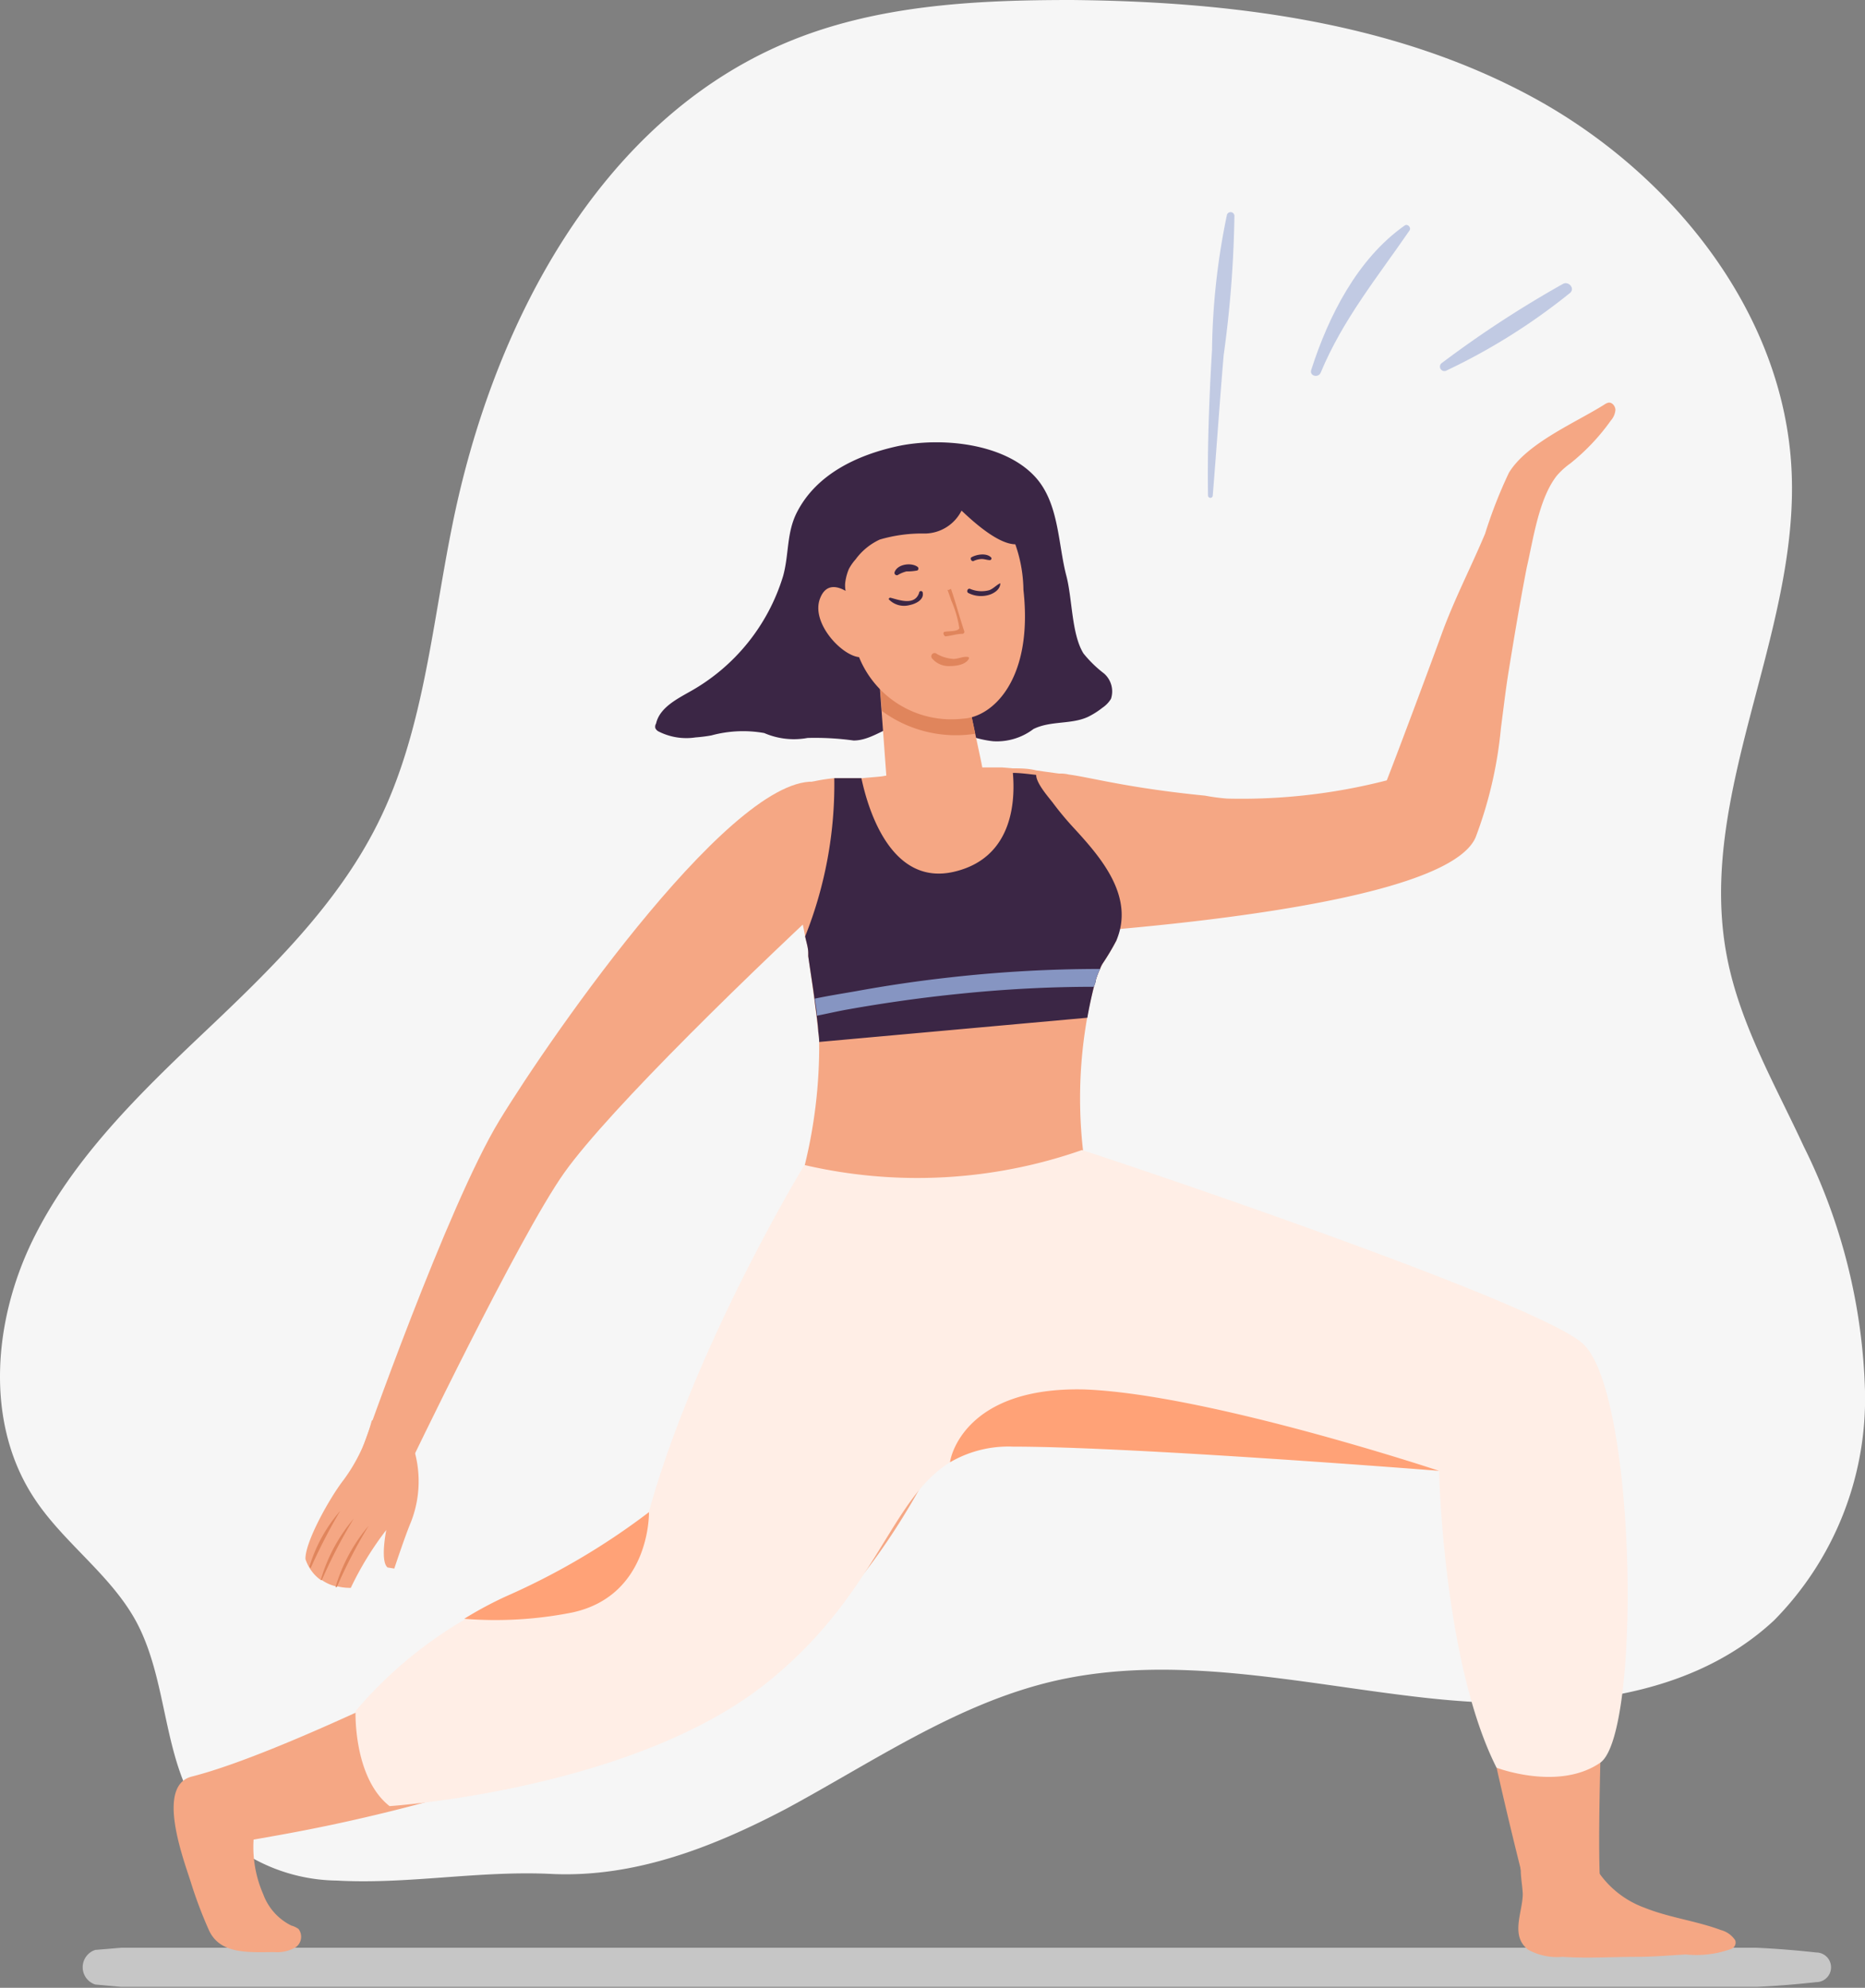 <svg xmlns="http://www.w3.org/2000/svg" viewBox="0 0 102.45 109.2"><rect x="0" y="0" width="102.45" height="109.2" fill="#808080" stroke="none"/><defs><style>.cls-1{fill:#f6f6f6;}.cls-2{fill:#c6c6c6;}.cls-3{fill:#3b2645;}.cls-4{fill:#f5a784;}.cls-5{fill:#e0855c;}.cls-6{fill:#ffeee6;}.cls-7{fill:#ffa277;}.cls-8{fill:#8695c2;}.cls-9{fill:#c1cae3;}</style></defs><title>Asset 1</title><g id="Layer_2" data-name="Layer 2"><g id="Layer_1-2" data-name="Layer 1"><path class="cls-1" d="M18.5,103.31a9.75,9.75,0,0,1-7.29-3.41C8.88,96.84,9.3,92.44,7.47,89.06c-1.41-2.58-4-4.32-5.6-6.77-2.72-4.14-2.24-9.76-.05-14.21s5.84-8,9.42-11.39,7.24-6.94,9.47-11.37c2.53-5,3-10.81,4.11-16.33C27,18,32.82,6.73,43.15,2.36,48.06.28,53.52,0,58.84,0c8.73.08,17.69,1.18,25.35,5.34S98.05,17.22,98.42,25.94c.39,9-5.27,17.78-3.55,26.64.71,3.68,2.64,7,4.21,10.39a32.13,32.13,0,0,1,3.37,13.44,17.34,17.34,0,0,1-5,12.61c-5,4.65-12.57,5-19.34,4.23s-13.67-2.44-20.3-.88c-5.28,1.25-9.85,4.42-14.63,7-4,2.1-8.27,3.77-12.8,3.58C26.35,102.74,22.44,103.53,18.5,103.31Z"/><path class="cls-2" d="M99.77,108.89c-1.09.12-2.18.21-3.28.26l-89.64,0H6.66l-1.43-.13a1,1,0,0,1,0-1.9L6.66,107h.2s89.31,0,89.62,0c1.1.05,2.2.14,3.29.26A.78.78,0,0,1,99.77,108.89Z"/><path class="cls-3" d="M38.21,40.51a8.27,8.27,0,0,0,.87-.11,6.63,6.63,0,0,1,2.9-.13,4.11,4.11,0,0,0,2.38.27,15.46,15.46,0,0,1,2.53.14c.91,0,1.67-.67,2.55-.89,1.79-.45,3.39.76,5.12.93a3.32,3.32,0,0,0,2.21-.67c.95-.47,2.08-.24,3-.67a4.38,4.38,0,0,0,.79-.5,1.57,1.57,0,0,0,.47-.49A1.31,1.31,0,0,0,60.65,37a6.55,6.55,0,0,1-1.13-1.1c-.66-1.06-.61-3-.94-4.26-.46-1.75-.4-3.93-1.65-5.37-1.7-1.95-5.28-2.27-7.66-1.75-2.2.49-4.42,1.53-5.49,3.62-.58,1.13-.43,2.3-.76,3.5A10.9,10.9,0,0,1,37.89,38c-.76.43-1.66.9-1.85,1.75A.33.33,0,0,0,36,40a.39.39,0,0,0,.19.19A3.36,3.36,0,0,0,38.21,40.51Z"/><path class="cls-4" d="M61.32,51.68a13.08,13.08,0,0,1-.74,1.24,5,5,0,0,0-.39.94,20.94,20.94,0,0,0-.46,2,25.34,25.34,0,0,0-.12,8.22,21.16,21.16,0,0,1-6.86,1.39c-4.14.13-7.4-.32-8.6-1.23A27.41,27.41,0,0,0,45,57.24v-.06a4.23,4.23,0,0,0-.05-.5c-.15-1.4-.35-2.77-.55-4.15l0-.17c0-.31-.11-.61-.17-.92-.13-.7-.29-1.4-.48-2.11-.42-1.55-1.05-3.27-.83-4.91A1.73,1.73,0,0,1,44.38,43a9.67,9.67,0,0,1,1.44-.25l.5,0,.32,0,.09,0,.58,0h.06c.6-.06,1-.08,1.19-.12s.13,0,.13,0l-.46-6.27A10.37,10.37,0,0,1,49.86,36c1.31,0,3,.25,3.13,1.56l.92,4.34s.05.26.05.26.06,0,.14,0l.95,0,.58.05c.4,0,.84,0,1.28.11l.48.07.87.12c.84.13,1.61.37,1.83,1.22s.3,1.55.45,2.32a9.84,9.84,0,0,0,.32,1.24,3.4,3.4,0,0,0,.12.34A5.4,5.4,0,0,1,61.32,51.68Z"/><path class="cls-4" d="M81.69,28.55v.07A.09.09,0,0,0,81.69,28.55ZM81.06,46a22.94,22.94,0,0,0,1.39-6c.14-1.06.26-2.11.42-3.1.31-1.91.63-3.83,1-5.73.36-1.55.66-3.79,1.66-5.05a4.19,4.19,0,0,1,.73-.66,11.61,11.61,0,0,0,2.23-2.36,1,1,0,0,0,.25-.58c0-.2-.18-.43-.38-.4a.62.62,0,0,0-.22.1c-1.58,1-4.25,2.11-5.25,3.75a25.58,25.58,0,0,0-1.31,3.35c-.79,1.88-1.71,3.64-2.4,5.55-.44,1.22-2.43,6.56-3,8a32,32,0,0,1-8.78,1,11.21,11.21,0,0,1-1.2-.16c-4.24-.42-6.27-1-7.48-1.16a1.94,1.94,0,0,0-1.57.3c-5.21,4-4.17,8.76-4.17,8.76S79.07,50.61,81.06,46Z"/><path class="cls-5" d="M48.23,36.16l.22,2.9a6.87,6.87,0,0,0,5.12,1.25L53,37.59C52.83,36.28,51.16,36,49.86,36A10.37,10.37,0,0,0,48.23,36.16Z"/><path class="cls-4" d="M45.05,32.87c.31-.8.91-.69,1.4-.41a7.74,7.74,0,0,1,.19-3.26c.91-2.57,6-3.61,8.58-.52a7.81,7.81,0,0,1,1,3.72c.55,4.94-1.7,7-3.32,7.08a5.47,5.47,0,0,1-5.71-3.38C46.21,36,44.53,34.19,45.05,32.87Z"/><path class="cls-5" d="M51.89,34.71c.22-.05.72,0,.81-.2A6.11,6.11,0,0,0,52.26,33c-.07-.21-.14-.4-.21-.59l.06,0,.13-.06c.27.78.48,1.59.73,2.33a.11.11,0,0,1-.1.14c-.32,0-.62.11-.94.14C51.83,34.91,51.78,34.73,51.89,34.71Z"/><path class="cls-3" d="M53.34,30.63c.29-.18.86-.27,1.11,0a.09.09,0,0,1-.07.14c-.15,0-.29-.06-.45-.06a1.13,1.13,0,0,0-.47.12A.14.14,0,0,1,53.34,30.63Z"/><path class="cls-3" d="M49.14,31.44c.15-.45.9-.55,1.25-.31a.12.12,0,0,1,0,.21,2.82,2.82,0,0,1-.59.05,1.77,1.77,0,0,0-.45.18A.13.13,0,0,1,49.14,31.44Z"/><path class="cls-5" d="M51.47,35.93a2.19,2.19,0,0,0,.9.27c.28,0,.57-.17.84-.1a.09.09,0,0,1,0,.11c-.18.31-.7.38-1,.38a1.2,1.2,0,0,1-1-.41A.17.17,0,0,1,51.47,35.93Z"/><path class="cls-3" d="M53.29,32.35a1.61,1.61,0,0,0,1.06.07c.23-.09.38-.28.6-.38,0,.31-.28.51-.53.61a1.53,1.53,0,0,1-1.22-.07C53.07,32.52,53.15,32.3,53.29,32.35Z"/><path class="cls-3" d="M48.93,32.84c.49.13,1.32.44,1.56-.27a.1.1,0,0,1,.2,0c.07.39-.41.61-.72.67a1.16,1.16,0,0,1-1.13-.3C48.79,32.9,48.86,32.82,48.93,32.84Z"/><path class="cls-3" d="M46.18,26.69A6.11,6.11,0,0,1,48,25.58a8.08,8.08,0,0,1,3.43-.19,8.73,8.73,0,0,1,3.55.8c1,.53,2.34,2.2,1.5,3.36s-3-.88-3.66-1.5a2.28,2.28,0,0,1-2,1.26,8.23,8.23,0,0,0-2.49.33A3.42,3.42,0,0,0,47,30.73a2.66,2.66,0,0,0-.37.53,2.84,2.84,0,0,0-.22,1.15.9.9,0,0,0-.73-.28,1.26,1.26,0,0,1-.77-.18,1,1,0,0,1-.28-.5,7.15,7.15,0,0,1-.06-2.12A3.39,3.39,0,0,1,46.18,26.69Z"/><path class="cls-4" d="M20.42,78.05a9.4,9.4,0,0,1-1.53,3.23c-.78,1-2.14,3.44-2.11,4.37a2.35,2.35,0,0,0,.18.41l.06.1a2.21,2.21,0,0,0,.6.64l.06,0a2.16,2.16,0,0,0,.75.34l.07,0a3,3,0,0,0,.77.09,17.49,17.49,0,0,1,1.95-3.18s-.35,1.71.07,2.06l.37.06s.59-1.79.92-2.57a6.14,6.14,0,0,0,.19-3.88S21.65,77.23,20.42,78.05Z"/><path class="cls-5" d="M18.43,87.19l.07,0a28.36,28.36,0,0,1,1.75-3.37s0,0,0,0A9.24,9.24,0,0,0,18.43,87.19Z"/><path class="cls-5" d="M17.62,86.8l.06,0a28.36,28.36,0,0,1,1.75-3.37s0,0,0,0A9.07,9.07,0,0,0,17.62,86.8Z"/><path class="cls-5" d="M17,86.06l.06.1A31.11,31.11,0,0,1,18.69,83s0,0,0,0A8.35,8.35,0,0,0,17,86.06Z"/><path class="cls-4" d="M45.11,43s5.79,1.49,1.72,5.25C41.59,53.06,33.49,60.92,31,64.42s-8.64,16.33-8.64,16.33l-2.47-1.12s4.7-13.4,7.54-18.07S40.69,41.88,45.11,43Z"/><path class="cls-4" d="M51.87,75.63C64.39,78.45,80,80.09,80,80.09c-.37,1.67-.06,4.89.51,8.43,1.16,7.1,3.38,15.54,3.38,15.54a4.5,4.5,0,0,0,4-.72c-.33-7.26,1.5-27.08-2-29.37-5.8-3.83-26.79-10.09-30.32-10.36-2.43-.17-4.81.25-5.86,2.19a5.87,5.87,0,0,0-.54,3.35l.06.53C50,74.44,46.11,74.34,51.87,75.63Z"/><path class="cls-4" d="M56.7,65.12c0,.19-4.35,21.45-16.45,27.56A95.35,95.35,0,0,1,15,100.87l-1.07.19a6.48,6.48,0,0,0,.53,3A3.11,3.11,0,0,0,16,105.78a1.23,1.23,0,0,1,.4.19.71.71,0,0,1-.15,1,2,2,0,0,1-1.17.27c-1.39,0-3,.15-3.61-1.22a23.94,23.94,0,0,1-1-2.66c-.46-1.42-1.87-5.25.05-5.76C16.88,96,33.1,87.43,35.81,85.89c2.46-1.4,4.95-16,9-20.5S56,62,56.7,65.12Z"/><path class="cls-4" d="M83.54,102.72c0,.44.09.88.11,1.32,0,1-.71,2.3.3,3.07a3.3,3.3,0,0,0,1.88.39c1.37.09,2.73,0,4.1,0,.89,0,1.78-.08,2.68-.13a5.62,5.62,0,0,0,2.53-.32.37.37,0,0,0,.18-.21.36.36,0,0,0,0-.25,1.35,1.35,0,0,0-.78-.56c-1.37-.51-2.83-.68-4.18-1.22a5.25,5.25,0,0,1-2.66-2.13c-.42-.74-.46-1.56-1.27-2A2,2,0,0,0,83.54,102.72Z"/><path class="cls-6" d="M87.9,96.84c-2.29,1.57-5.69.27-5.69.27-2.93-5.79-3.16-16.31-3.16-16.31s-16.79-1.33-23.43-1.33a6.35,6.35,0,0,0-3.43.86c-3.26,2-4,7.11-9.79,11.89-7.33,6.11-21,7-21,7-2-1.57-1.87-5.22-1.87-5.22a23.2,23.2,0,0,1,5.94-5,20.91,20.91,0,0,1,2.31-1.24,38.49,38.49,0,0,0,7.84-4.62c2.57-9.31,8.57-19.14,8.57-19.14a27.38,27.38,0,0,0,15.24-.82C59,63,83.88,71.26,86.89,73.76S90.19,95.27,87.9,96.84Z"/><path class="cls-7" d="M79.05,80.8s-16.79-1.33-23.43-1.33a6.35,6.35,0,0,0-3.43.86c0-.19.74-4.16,7.37-4C66.35,76.58,79.05,80.8,79.05,80.8Z"/><path class="cls-7" d="M31.45,88.58a21.63,21.63,0,0,1-5.95.35,20.91,20.91,0,0,1,2.31-1.24,38.49,38.49,0,0,0,7.84-4.62S35.75,87.64,31.45,88.58Z"/><path class="cls-3" d="M61.32,51.68a13.08,13.08,0,0,1-.74,1.24,1.28,1.28,0,0,0-.15.31,3.78,3.78,0,0,0-.24.63c0,.11-.06.23-.1.35-.12.49-.25,1.07-.36,1.7L45,57.24v-.06a4.23,4.23,0,0,0-.05-.5c0-.29-.17-1.5-.21-1.82-.1-.77-.23-1.55-.34-2.33l0-.17c0-.31-.11-.61-.17-.92a22.56,22.56,0,0,0,1.6-8.69l.5,0,.32,0,.09,0,.58,0c.38,1.8,1.66,5.94,5.09,5.14,3.22-.75,3.37-3.86,3.23-5.43.4,0,.84.06,1.28.11,0,.45.65,1.19.9,1.51.37.5.79,1,1.19,1.43C60.45,47.08,62.36,49.25,61.32,51.68Z"/><path class="cls-8" d="M60.43,53.23a3.78,3.78,0,0,0-.24.63c0,.11-.06.23-.1.35-2.44,0-4.89.13-7.33.38-2,.2-4.08.49-6.11.85-.58.1-1.18.24-1.78.36,0-.31-.07-.62-.11-.94.76-.16,1.53-.28,2.27-.41,1.7-.31,3.39-.56,5.1-.75A74.08,74.08,0,0,1,60.43,53.23Z"/><path class="cls-9" d="M67.81,11.86a.21.21,0,0,0-.41-.06,38.41,38.41,0,0,0-.82,7.42c-.16,2.68-.26,5.35-.22,8a.13.13,0,1,0,.26,0c.21-2.57.38-5.14.6-7.71A61.9,61.9,0,0,0,67.81,11.86Z"/><path class="cls-9" d="M77.16,12.39c-2.61,1.84-4.19,5-5.13,7.93-.11.34.39.46.52.15,1.22-2.93,3.11-5.23,4.88-7.81C77.54,12.5,77.32,12.27,77.16,12.39Z"/><path class="cls-9" d="M85.87,15.59a59.26,59.26,0,0,0-6.65,4.34.24.24,0,0,0,.25.42,33.78,33.78,0,0,0,6.78-4.26C86.53,15.84,86.17,15.44,85.87,15.59Z"/></g></g></svg>